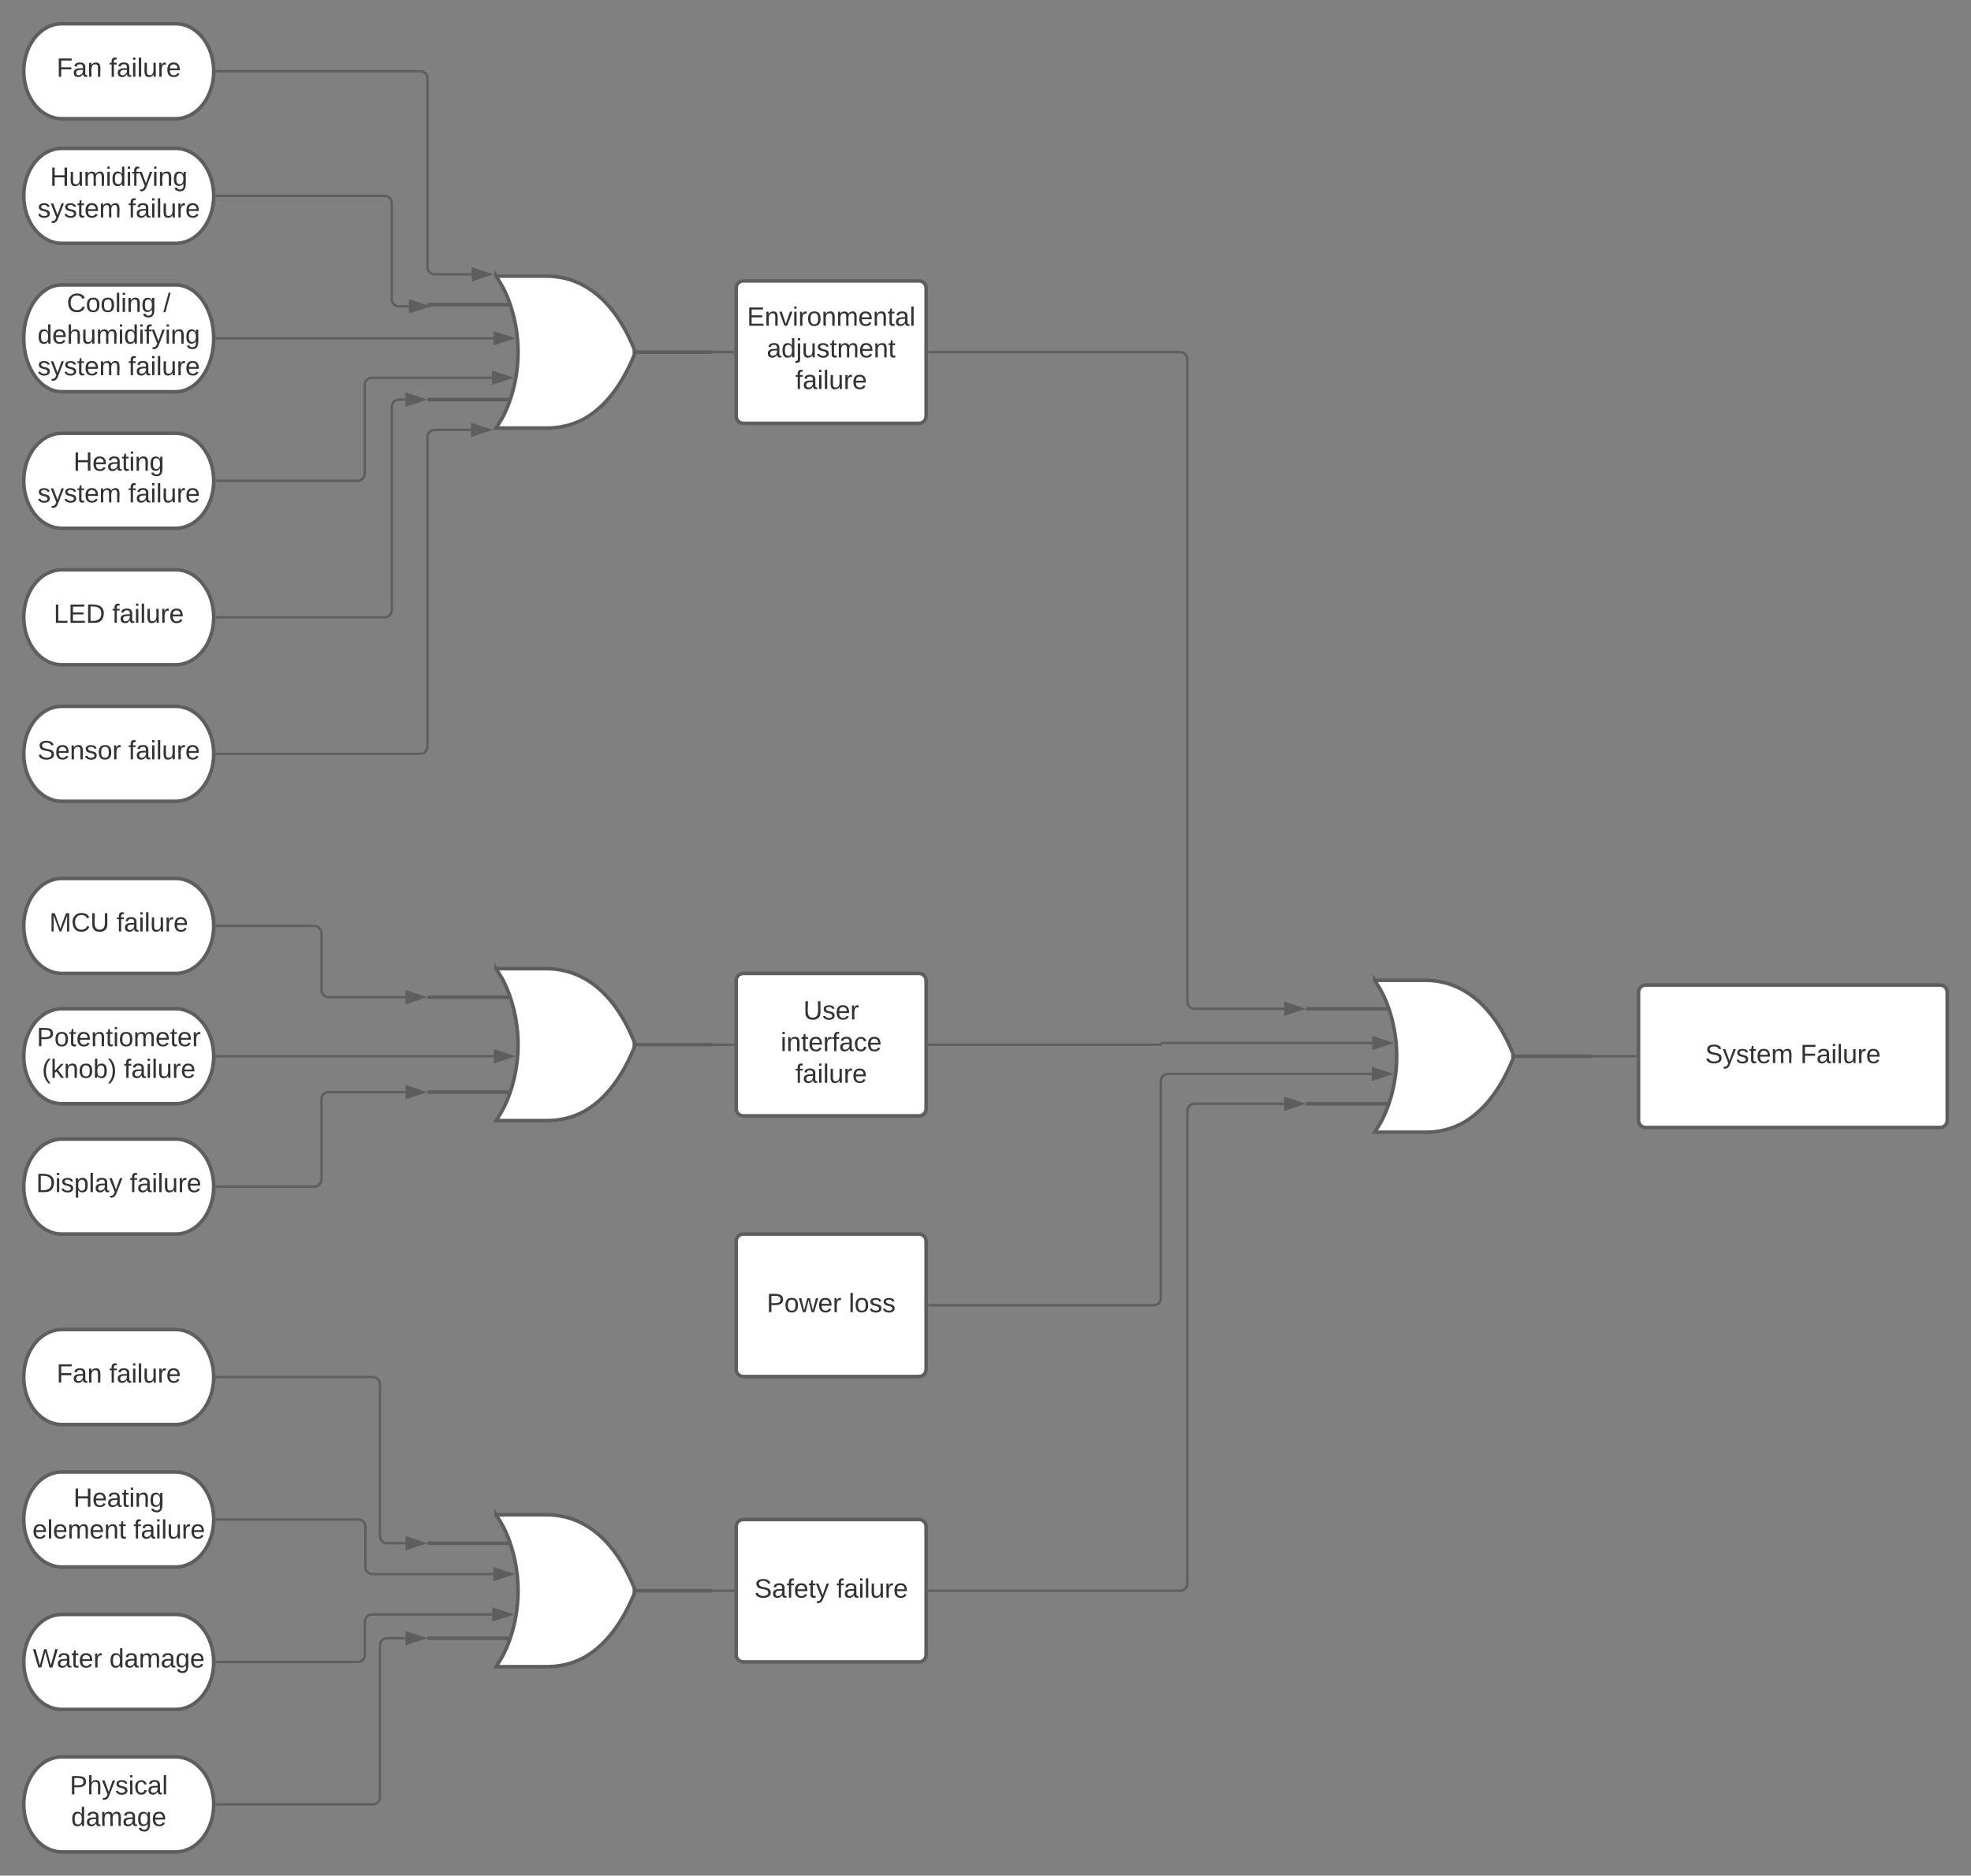 <svg xmlns="http://www.w3.org/2000/svg" xmlns:xlink="http://www.w3.org/1999/xlink" xmlns:lucid="lucid" width="1660" height="1580"><rect width="100%" height="100%" fill="#808080" stroke="none"/><g transform="translate(-100 340)" lucid:page-tab-id="0_0"><path d="M1480 495.78c0-3.3 2.7-6 6-6h248c3.3 0 6 2.7 6 6v108c0 3.32-2.7 6-6 6h-248c-3.3 0-6-2.68-6-6z" stroke="#5e5e5e" stroke-width="3" fill="#fff"/><use xlink:href="#a" transform="matrix(1,0,0,1,1492,501.784) translate(44.08 53.778)"/><use xlink:href="#b" transform="matrix(1,0,0,1,1492,501.784) translate(124.265 53.778)"/><path d="M720-97.4c0-3.32 2.7-6 6-6h148c3.3 0 6 2.68 6 6v108c0 3.3-2.7 6-6 6H726c-3.3 0-6-2.7-6-6z" stroke="#5e5e5e" stroke-width="3" fill="#fff"/><use xlink:href="#c" transform="matrix(1,0,0,1,732,-91.403) translate(-2.864 25.778)"/><use xlink:href="#d" transform="matrix(1,0,0,1,732,-91.403) translate(13.741 52.444)"/><use xlink:href="#e" transform="matrix(1,0,0,1,732,-91.403) translate(37.846 79.111)"/><path d="M720 486c0-3.3 2.7-6 6-6h148c3.3 0 6 2.7 6 6v108c0 3.3-2.7 6-6 6H726c-3.3 0-6-2.7-6-6z" stroke="#5e5e5e" stroke-width="3" fill="#fff"/><use xlink:href="#f" transform="matrix(1,0,0,1,732,492) translate(44.605 26.778)"/><use xlink:href="#g" transform="matrix(1,0,0,1,732,492) translate(25.469 53.444)"/><use xlink:href="#h" transform="matrix(1,0,0,1,732,492) translate(37.846 80.111)"/><path d="M720 946c0-3.3 2.7-6 6-6h148c3.3 0 6 2.7 6 6v108c0 3.3-2.7 6-6 6H726c-3.3 0-6-2.7-6-6z" stroke="#5e5e5e" stroke-width="3" fill="#fff"/><use xlink:href="#i" transform="matrix(1,0,0,1,732,952) translate(3.278 53.778)"/><use xlink:href="#e" transform="matrix(1,0,0,1,732,952) translate(72.414 53.778)"/><path d="M720 705.57c0-3.32 2.7-6 6-6h148c3.3 0 6 2.68 6 6v108c0 3.3-2.7 6-6 6H726c-3.3 0-6-2.7-6-6z" stroke="#5e5e5e" stroke-width="3" fill="#fff"/><use xlink:href="#j" transform="matrix(1,0,0,1,732,711.568) translate(13.772 53.778)"/><use xlink:href="#k" transform="matrix(1,0,0,1,732,711.568) translate(82.784 53.778)"/><path d="M1200 469.78v160h48v-160zM1392 469.78v160h48v-160z" fill="none"/><path d="M1269.6 509.78H1200m69.6 80H1200zm104.64-40H1440zm-116.4-64l4.8 7.84s13.68 22.4 13.68 56.16-13.68 56.16-13.68 56.16l-4.8 7.84h41.28c5.76 0 18.24 0 32.64-7.68 14.16-7.84 30-23.52 42.48-54.08v-4.48c-24.72-61.12-63.84-61.76-75.12-61.76h-41.28z" stroke="#5e5e5e" stroke-width="3" fill="#fff"/><path d="M1441 549.78h36.5" stroke="#5e5e5e" stroke-width="2" fill="none"/><path d="M1441.03 550.78H1440v-2h1.03M1478.5 550.78h-1.03v-2h1.03" fill="#5e5e5e"/><path d="M882.5 759.57h189.15c3.32 0 6-2.7 6-6V570.63c0-3.3 2.7-6 6-6h171.66" stroke="#5e5e5e" stroke-width="2" fill="none"/><path d="M882.53 760.57h-1.03v-2h1.03" fill="#5e5e5e"/><path d="M1270.57 564.63l-14.26 4.64V560z" stroke="#5e5e5e" stroke-width="2" fill="#5e5e5e"/><path d="M882.5 540h194.67c.4 0 .7-.32.7-.7 0-.4.32-.7.7-.7h177.18" stroke="#5e5e5e" stroke-width="2" fill="none"/><path d="M882.53 541h-1.03v-2h1.03" fill="#5e5e5e"/><path d="M1271.02 538.6l-14.27 4.63v-9.27z" stroke="#5e5e5e" stroke-width="2" fill="#5e5e5e"/><path d="M882.5 1000H1094c3.3 0 6-2.7 6-6V595.78c0-3.3 2.7-6 6-6h75.5" stroke="#5e5e5e" stroke-width="2" fill="none"/><path d="M882.53 1001h-1.03v-2h1.03" fill="#5e5e5e"/><path d="M1196.76 589.78l-14.26 4.64v-9.27z" stroke="#5e5e5e" stroke-width="2" fill="#5e5e5e"/><path d="M882.5-43.4H1094c3.3 0 6 2.68 6 6v541.18c0 3.32 2.7 6 6 6h75.5" stroke="#5e5e5e" stroke-width="2" fill="none"/><path d="M882.53-42.4h-1.03v-2h1.03" fill="#5e5e5e"/><path d="M1196.76 509.78l-14.26 4.64v-9.27z" stroke="#5e5e5e" stroke-width="2" fill="#5e5e5e"/><path d="M460 920v160h48V920zM652 920v160h48V920z" fill="none"/><path d="M529.6 960H460m69.6 80H460zm104.64-40H700zm-116.4-64l4.8 7.84s13.68 22.4 13.68 56.16-13.68 56.16-13.68 56.16l-4.8 7.84h41.28c5.76 0 18.24 0 32.64-7.68 14.16-7.84 30-23.52 42.48-54.08v-4.48C609.52 936.64 570.4 936 559.12 936h-41.28z" stroke="#5e5e5e" stroke-width="3" fill="#fff"/><path d="M701 1000h16.5" stroke="#5e5e5e" stroke-width="2" fill="none"/><path d="M701.03 1001H700v-2h1.03M718.5 1001h-1.03v-2h1.03" fill="#5e5e5e"/><path d="M460 460v160h48V460zM652 460v160h48V460z" fill="none"/><path d="M529.6 500H460m69.6 80H460zm104.64-40H700zm-116.4-64l4.8 7.84s13.68 22.4 13.68 56.16-13.68 56.16-13.68 56.16l-4.8 7.84h41.28c5.76 0 18.24 0 32.64-7.68 14.16-7.84 30-23.52 42.48-54.08v-4.48C609.52 476.64 570.4 476 559.12 476h-41.28z" stroke="#5e5e5e" stroke-width="3" fill="#fff"/><path d="M701 540h16.5" stroke="#5e5e5e" stroke-width="2" fill="none"/><path d="M701.03 541H700v-2h1.03M718.5 541h-1.03v-2h1.03" fill="#5e5e5e"/><path d="M460-123.4v160h48v-160zM652-123.4v160h48v-160z" fill="none"/><path d="M529.6-83.4H460m69.6 80H460zm104.64-40H700zm-116.4-64l4.8 7.84s13.68 22.4 13.68 56.16-13.68 56.16-13.68 56.16l-4.8 7.84h41.28c5.76 0 18.24 0 32.64-7.68 14.16-7.84 30-23.52 42.48-54.08v-4.48c-24.72-61.12-63.84-61.76-75.12-61.76h-41.28z" stroke="#5e5e5e" stroke-width="3" fill="#fff"/><path d="M701-43.4h16.5" stroke="#5e5e5e" stroke-width="2" fill="none"/><path d="M701.03-42.4H700v-2h1.03M718.5-42.4h-1.03v-2h1.03" fill="#5e5e5e"/><path d="M282.5 1180H414c3.3 0 6-2.7 6-6v-128c0-3.3 2.7-6 6-6h15.5" stroke="#5e5e5e" stroke-width="2" fill="none"/><path d="M282.53 1181h-1.1l.07-.98-.03-1.02h1.06" fill="#5e5e5e"/><path d="M456.76 1040l-14.26 4.64v-9.28z" stroke="#5e5e5e" stroke-width="2" fill="#5e5e5e"/><path d="M282.5 1060h118.8c3.32 0 6-2.7 6-6v-28c0-3.3 2.7-6 6-6h101.32" stroke="#5e5e5e" stroke-width="2" fill="none"/><path d="M282.53 1061h-1.1l.07-.98-.03-1.02h1.06" fill="#5e5e5e"/><path d="M529.88 1020l-14.26 4.64v-9.28z" stroke="#5e5e5e" stroke-width="2" fill="#5e5e5e"/><path d="M282.5 940h119.24c3.3 0 6 2.7 6 6v34.02c0 3.32 2.68 6 6 6h101.73" stroke="#5e5e5e" stroke-width="2" fill="none"/><path d="M282.53 941h-1.1l.07-.98-.03-1.02h1.06" fill="#5e5e5e"/><path d="M530.74 986.02l-14.27 4.64v-9.27z" stroke="#5e5e5e" stroke-width="2" fill="#5e5e5e"/><path d="M282.5 820H414c3.3 0 6 2.7 6 6v128c0 3.3 2.7 6 6 6h15.5" stroke="#5e5e5e" stroke-width="2" fill="none"/><path d="M282.53 821h-1.1l.07-.98-.03-1.02h1.06" fill="#5e5e5e"/><path d="M456.76 960l-14.26 4.64v-9.28z" stroke="#5e5e5e" stroke-width="2" fill="#5e5e5e"/><path d="M282.5 659.57h82.25c3.3 0 6-2.7 6-6V586c0-3.3 2.7-6 6-6h64.75" stroke="#5e5e5e" stroke-width="2" fill="none"/><path d="M282.53 660.57h-1.1l.07-.98-.03-1.03h1.06" fill="#5e5e5e"/><path d="M456.76 580l-14.26 4.64v-9.28z" stroke="#5e5e5e" stroke-width="2" fill="#5e5e5e"/><path d="M282.5 549.78h233.38" stroke="#5e5e5e" stroke-width="2" fill="none"/><path d="M282.53 550.78h-1.1l.07-.98-.03-1.02h1.06" fill="#5e5e5e"/><path d="M531.15 549.78l-14.27 4.64v-9.27z" stroke="#5e5e5e" stroke-width="2" fill="#5e5e5e"/><path d="M282.5 440h82.25c3.3 0 6 2.7 6 6v48c0 3.3 2.7 6 6 6h64.75" stroke="#5e5e5e" stroke-width="2" fill="none"/><path d="M282.53 441h-1.1l.07-.98-.03-1.02h1.06" fill="#5e5e5e"/><path d="M456.76 500l-14.26 4.64v-9.28z" stroke="#5e5e5e" stroke-width="2" fill="#5e5e5e"/><path d="M282.5 180H424c3.3 0 6-2.7 6-6V2.6c0-3.32 2.7-6 6-6h5.5" stroke="#5e5e5e" stroke-width="2" fill="none"/><path d="M282.53 181h-1.1l.07-.98-.03-1.02h1.06" fill="#5e5e5e"/><path d="M456.76-3.4L442.5 1.23v-9.27z" stroke="#5e5e5e" stroke-width="2" fill="#5e5e5e"/><path d="M282.5 65h118.7c3.3 0 6-2.7 6-6v-74.8c0-3.3 2.7-6 6-6h101.2" stroke="#5e5e5e" stroke-width="2" fill="none"/><path d="M282.53 66h-1.1l.07-.98-.03-1.02h1.06" fill="#5e5e5e"/><path d="M529.67-21.8l-14.27 4.64v-9.27z" stroke="#5e5e5e" stroke-width="2" fill="#5e5e5e"/><path d="M282.5-55h233.22" stroke="#5e5e5e" stroke-width="2" fill="none"/><path d="M282.53-54h-1.08l.05-.96V-56h1.03" fill="#5e5e5e"/><path d="M531-55l-14.28 4.64v-9.28z" stroke="#5e5e5e" stroke-width="2" fill="#5e5e5e"/><path d="M282.5-175H424c3.3 0 6 2.7 6 6v81.1c0 3.3 2.7 6 6 6h8.5" stroke="#5e5e5e" stroke-width="2" fill="none"/><path d="M282.53-174h-1.1l.07-.98-.03-1.02h1.06" fill="#5e5e5e"/><path d="M459.76-81.9l-14.26 4.63v-9.27z" stroke="#5e5e5e" stroke-width="2" fill="#5e5e5e"/><path d="M282.5-280H454c3.3 0 6 2.7 6 6v159.1c0 3.3 2.7 6 6 6h31.23" stroke="#5e5e5e" stroke-width="2" fill="none"/><path d="M282.53-279h-1.1l.07-.98-.03-1.02h1.06" fill="#5e5e5e"/><path d="M512.5-108.9l-14.27 4.63v-9.27z" stroke="#5e5e5e" stroke-width="2" fill="#5e5e5e"/><path d="M248-320c17.67 0 32 17.9 32 40s-14.33 40-32 40h-96c-17.67 0-32-17.9-32-40s14.33-40 32-40z" stroke="#5e5e5e" stroke-width="3" fill="#fff"/><use xlink:href="#l" transform="matrix(1,0,0,1,125,-315) translate(22.654 39.653)"/><use xlink:href="#e" transform="matrix(1,0,0,1,125,-315) translate(67.037 39.653)"/><path d="M248-215c17.67 0 32 17.9 32 40s-14.33 40-32 40h-96c-17.67 0-32-17.9-32-40s14.33-40 32-40z" stroke="#5e5e5e" stroke-width="3" fill="#fff"/><use xlink:href="#m" transform="matrix(1,0,0,1,125,-210) translate(17.135 26.528)"/><use xlink:href="#n" transform="matrix(1,0,0,1,125,-210) translate(6.61 53.194)"/><use xlink:href="#e" transform="matrix(1,0,0,1,125,-210) translate(83.091 53.194)"/><path d="M248-100c17.67 0 32 20.15 32 45s-14.33 45-32 45h-96c-17.67 0-32-20.15-32-45s14.33-45 32-45z" stroke="#5e5e5e" stroke-width="3" fill="#fff"/><use xlink:href="#o" transform="matrix(1,0,0,1,125,-95) translate(31.265 17.778)"/><use xlink:href="#p" transform="matrix(1,0,0,1,125,-95) translate(112.562 17.778)"/><use xlink:href="#q" transform="matrix(1,0,0,1,125,-95) translate(6.605 44.444)"/><use xlink:href="#n" transform="matrix(1,0,0,1,125,-95) translate(6.605 71.111)"/><use xlink:href="#e" transform="matrix(1,0,0,1,125,-95) translate(83.086 71.111)"/><path d="M248 25c17.67 0 32 17.9 32 40s-14.33 40-32 40h-96c-17.67 0-32-17.9-32-40s14.33-40 32-40z" stroke="#5e5e5e" stroke-width="3" fill="#fff"/><use xlink:href="#r" transform="matrix(1,0,0,1,125,30) translate(36.795 26.528)"/><use xlink:href="#n" transform="matrix(1,0,0,1,125,30) translate(6.61 53.194)"/><use xlink:href="#e" transform="matrix(1,0,0,1,125,30) translate(83.091 53.194)"/><path d="M248 140c17.67 0 32 17.9 32 40s-14.33 40-32 40h-96c-17.67 0-32-17.9-32-40s14.33-40 32-40z" stroke="#5e5e5e" stroke-width="3" fill="#fff"/><use xlink:href="#s" transform="matrix(1,0,0,1,125,145) translate(20.185 39.653)"/><use xlink:href="#e" transform="matrix(1,0,0,1,125,145) translate(69.506 39.653)"/><path d="M248 400c17.67 0 32 17.9 32 40s-14.33 40-32 40h-96c-17.67 0-32-17.9-32-40s14.33-40 32-40z" stroke="#5e5e5e" stroke-width="3" fill="#fff"/><use xlink:href="#t" transform="matrix(1,0,0,1,125,405) translate(16.543 39.653)"/><use xlink:href="#e" transform="matrix(1,0,0,1,125,405) translate(73.148 39.653)"/><path d="M248 509.78c17.67 0 32 17.9 32 40s-14.33 40-32 40h-96c-17.67 0-32-17.9-32-40s14.33-40 32-40z" stroke="#5e5e5e" stroke-width="3" fill="#fff"/><g><use xlink:href="#u" transform="matrix(1,0,0,1,125,514.784) translate(5.962 26.528)"/><use xlink:href="#v" transform="matrix(1,0,0,1,125,514.784) translate(10.345 53.194)"/><use xlink:href="#e" transform="matrix(1,0,0,1,125,514.784) translate(79.357 53.194)"/></g><path d="M248 619.57c17.67 0 32 17.9 32 40s-14.33 40-32 40h-96c-17.67 0-32-17.9-32-40s14.33-40 32-40z" stroke="#5e5e5e" stroke-width="3" fill="#fff"/><g><use xlink:href="#w" transform="matrix(1,0,0,1,125,624.568) translate(5.432 39.653)"/><use xlink:href="#e" transform="matrix(1,0,0,1,125,624.568) translate(84.259 39.653)"/></g><path d="M248 780c17.67 0 32 17.9 32 40s-14.33 40-32 40h-96c-17.67 0-32-17.9-32-40s14.33-40 32-40z" stroke="#5e5e5e" stroke-width="3" fill="#fff"/><g><use xlink:href="#l" transform="matrix(1,0,0,1,125,785) translate(22.654 39.653)"/><use xlink:href="#e" transform="matrix(1,0,0,1,125,785) translate(67.037 39.653)"/></g><path d="M248 900c17.67 0 32 17.9 32 40s-14.33 40-32 40h-96c-17.67 0-32-17.9-32-40s14.33-40 32-40z" stroke="#5e5e5e" stroke-width="3" fill="#fff"/><g><use xlink:href="#r" transform="matrix(1,0,0,1,125,905) translate(36.795 24.34)"/><use xlink:href="#x" transform="matrix(1,0,0,1,125,905) translate(2.32 51.007)"/><use xlink:href="#e" transform="matrix(1,0,0,1,125,905) translate(87.382 51.007)"/></g><path d="M248 1020c17.67 0 32 17.9 32 40s-14.33 40-32 40h-96c-17.67 0-32-17.9-32-40s14.33-40 32-40z" stroke="#5e5e5e" stroke-width="3" fill="#fff"/><g><use xlink:href="#y" transform="matrix(1,0,0,1,125,1025) translate(2.654 39.653)"/><use xlink:href="#z" transform="matrix(1,0,0,1,125,1025) translate(67.16 39.653)"/></g><path d="M248 1140c17.67 0 32 17.9 32 40s-14.33 40-32 40h-96c-17.67 0-32-17.9-32-40s14.33-40 32-40z" stroke="#5e5e5e" stroke-width="3" fill="#fff"/><g><use xlink:href="#A" transform="matrix(1,0,0,1,125,1145) translate(33.709 26.528)"/><use xlink:href="#z" transform="matrix(1,0,0,1,125,1145) translate(34.912 53.194)"/></g><path d="M248 255c17.67 0 32 17.9 32 40s-14.33 40-32 40h-96c-17.67 0-32-17.9-32-40s14.33-40 32-40z" stroke="#5e5e5e" stroke-width="3" fill="#fff"/><g><use xlink:href="#B" transform="matrix(1,0,0,1,125,260) translate(6.605 39.653)"/><use xlink:href="#e" transform="matrix(1,0,0,1,125,260) translate(83.086 39.653)"/></g><path d="M282.5 295H454c3.3 0 6-2.7 6-6V28.1c0-3.32 2.7-6 6-6h30.66" stroke="#5e5e5e" stroke-width="2" fill="none"/><path d="M282.53 296h-1.1l.07-.98-.03-1.02h1.06" fill="#5e5e5e"/><path d="M511.93 22.1l-14.27 4.63v-9.27z" stroke="#5e5e5e" stroke-width="2" fill="#5e5e5e"/><defs><path fill="#333" d="M185-189c-5-48-123-54-124 2 14 75 158 14 163 119 3 78-121 87-175 55-17-10-28-26-33-46l33-7c5 56 141 63 141-1 0-78-155-14-162-118-5-82 145-84 179-34 5 7 8 16 11 25" id="C"/><path fill="#333" d="M179-190L93 31C79 59 56 82 12 73V49c39 6 53-20 64-50L1-190h34L92-34l54-156h33" id="D"/><path fill="#333" d="M135-143c-3-34-86-38-87 0 15 53 115 12 119 90S17 21 10-45l28-5c4 36 97 45 98 0-10-56-113-15-118-90-4-57 82-63 122-42 12 7 21 19 24 35" id="E"/><path fill="#333" d="M59-47c-2 24 18 29 38 22v24C64 9 27 4 27-40v-127H5v-23h24l9-43h21v43h35v23H59v120" id="F"/><path fill="#333" d="M100-194c63 0 86 42 84 106H49c0 40 14 67 53 68 26 1 43-12 49-29l28 8c-11 28-37 45-77 45C44 4 14-33 15-96c1-61 26-98 85-98zm52 81c6-60-76-77-97-28-3 7-6 17-6 28h103" id="G"/><path fill="#333" d="M210-169c-67 3-38 105-44 169h-31v-121c0-29-5-50-35-48C34-165 62-65 56 0H25l-1-190h30c1 10-1 24 2 32 10-44 99-50 107 0 11-21 27-35 58-36 85-2 47 119 55 194h-31v-121c0-29-5-49-35-48" id="H"/><g id="a"><use transform="matrix(0.062,0,0,0.062,0,0)" xlink:href="#C"/><use transform="matrix(0.062,0,0,0.062,14.815,0)" xlink:href="#D"/><use transform="matrix(0.062,0,0,0.062,25.926,0)" xlink:href="#E"/><use transform="matrix(0.062,0,0,0.062,37.037,0)" xlink:href="#F"/><use transform="matrix(0.062,0,0,0.062,43.21,0)" xlink:href="#G"/><use transform="matrix(0.062,0,0,0.062,55.556,0)" xlink:href="#H"/></g><path fill="#333" d="M63-220v92h138v28H63V0H30v-248h175v28H63" id="I"/><path fill="#333" d="M141-36C126-15 110 5 73 4 37 3 15-17 15-53c-1-64 63-63 125-63 3-35-9-54-41-54-24 1-41 7-42 31l-33-3c5-37 33-52 76-52 45 0 72 20 72 64v82c-1 20 7 32 28 27v20c-31 9-61-2-59-35zM48-53c0 20 12 33 32 33 41-3 63-29 60-74-43 2-92-5-92 41" id="J"/><path fill="#333" d="M24-231v-30h32v30H24zM24 0v-190h32V0H24" id="K"/><path fill="#333" d="M24 0v-261h32V0H24" id="L"/><path fill="#333" d="M84 4C-5 8 30-112 23-190h32v120c0 31 7 50 39 49 72-2 45-101 50-169h31l1 190h-30c-1-10 1-25-2-33-11 22-28 36-60 37" id="M"/><path fill="#333" d="M114-163C36-179 61-72 57 0H25l-1-190h30c1 12-1 29 2 39 6-27 23-49 58-41v29" id="N"/><g id="b"><use transform="matrix(0.062,0,0,0.062,0,0)" xlink:href="#I"/><use transform="matrix(0.062,0,0,0.062,13.519,0)" xlink:href="#J"/><use transform="matrix(0.062,0,0,0.062,25.864,0)" xlink:href="#K"/><use transform="matrix(0.062,0,0,0.062,30.741,0)" xlink:href="#L"/><use transform="matrix(0.062,0,0,0.062,35.617,0)" xlink:href="#M"/><use transform="matrix(0.062,0,0,0.062,47.963,0)" xlink:href="#N"/><use transform="matrix(0.062,0,0,0.062,55.309,0)" xlink:href="#G"/></g><path fill="#333" d="M30 0v-248h187v28H63v79h144v27H63v87h162V0H30" id="O"/><path fill="#333" d="M117-194c89-4 53 116 60 194h-32v-121c0-31-8-49-39-48C34-167 62-67 57 0H25l-1-190h30c1 10-1 24 2 32 11-22 29-35 61-36" id="P"/><path fill="#333" d="M108 0H70L1-190h34L89-25l56-165h34" id="Q"/><path fill="#333" d="M100-194c62-1 85 37 85 99 1 63-27 99-86 99S16-35 15-95c0-66 28-99 85-99zM99-20c44 1 53-31 53-75 0-43-8-75-51-75s-53 32-53 75 10 74 51 75" id="R"/><g id="c"><use transform="matrix(0.062,0,0,0.062,0,0)" xlink:href="#O"/><use transform="matrix(0.062,0,0,0.062,14.815,0)" xlink:href="#P"/><use transform="matrix(0.062,0,0,0.062,27.16,0)" xlink:href="#Q"/><use transform="matrix(0.062,0,0,0.062,38.272,0)" xlink:href="#K"/><use transform="matrix(0.062,0,0,0.062,43.148,0)" xlink:href="#N"/><use transform="matrix(0.062,0,0,0.062,50.494,0)" xlink:href="#R"/><use transform="matrix(0.062,0,0,0.062,62.84,0)" xlink:href="#P"/><use transform="matrix(0.062,0,0,0.062,75.185,0)" xlink:href="#H"/><use transform="matrix(0.062,0,0,0.062,93.642,0)" xlink:href="#G"/><use transform="matrix(0.062,0,0,0.062,105.988,0)" xlink:href="#P"/><use transform="matrix(0.062,0,0,0.062,118.333,0)" xlink:href="#F"/><use transform="matrix(0.062,0,0,0.062,124.506,0)" xlink:href="#J"/><use transform="matrix(0.062,0,0,0.062,136.852,0)" xlink:href="#L"/></g><path fill="#333" d="M85-194c31 0 48 13 60 33l-1-100h32l1 261h-30c-2-10 0-23-3-31C134-8 116 4 85 4 32 4 16-35 15-94c0-66 23-100 70-100zm9 24c-40 0-46 34-46 75 0 40 6 74 45 74 42 0 51-32 51-76 0-42-9-74-50-73" id="S"/><path fill="#333" d="M24-231v-30h32v30H24zM-9 49c24 4 33-6 33-30v-209h32V24c2 40-23 58-65 49V49" id="T"/><g id="d"><use transform="matrix(0.062,0,0,0.062,0,0)" xlink:href="#J"/><use transform="matrix(0.062,0,0,0.062,12.346,0)" xlink:href="#S"/><use transform="matrix(0.062,0,0,0.062,24.691,0)" xlink:href="#T"/><use transform="matrix(0.062,0,0,0.062,29.568,0)" xlink:href="#M"/><use transform="matrix(0.062,0,0,0.062,41.914,0)" xlink:href="#E"/><use transform="matrix(0.062,0,0,0.062,53.025,0)" xlink:href="#F"/><use transform="matrix(0.062,0,0,0.062,59.198,0)" xlink:href="#H"/><use transform="matrix(0.062,0,0,0.062,77.654,0)" xlink:href="#G"/><use transform="matrix(0.062,0,0,0.062,90,0)" xlink:href="#P"/><use transform="matrix(0.062,0,0,0.062,102.346,0)" xlink:href="#F"/></g><path fill="#333" d="M101-234c-31-9-42 10-38 44h38v23H63V0H32v-167H5v-23h27c-7-52 17-82 69-68v24" id="U"/><g id="e"><use transform="matrix(0.062,0,0,0.062,0,0)" xlink:href="#U"/><use transform="matrix(0.062,0,0,0.062,6.173,0)" xlink:href="#J"/><use transform="matrix(0.062,0,0,0.062,18.519,0)" xlink:href="#K"/><use transform="matrix(0.062,0,0,0.062,23.395,0)" xlink:href="#L"/><use transform="matrix(0.062,0,0,0.062,28.272,0)" xlink:href="#M"/><use transform="matrix(0.062,0,0,0.062,40.617,0)" xlink:href="#N"/><use transform="matrix(0.062,0,0,0.062,47.963,0)" xlink:href="#G"/></g><path fill="#333" d="M232-93c-1 65-40 97-104 97C67 4 28-28 28-90v-158h33c8 89-33 224 67 224 102 0 64-133 71-224h33v155" id="V"/><g id="f"><use transform="matrix(0.062,0,0,0.062,0,0)" xlink:href="#V"/><use transform="matrix(0.062,0,0,0.062,15.988,0)" xlink:href="#E"/><use transform="matrix(0.062,0,0,0.062,27.099,0)" xlink:href="#G"/><use transform="matrix(0.062,0,0,0.062,39.444,0)" xlink:href="#N"/></g><path fill="#333" d="M96-169c-40 0-48 33-48 73s9 75 48 75c24 0 41-14 43-38l32 2c-6 37-31 61-74 61-59 0-76-41-82-99-10-93 101-131 147-64 4 7 5 14 7 22l-32 3c-4-21-16-35-41-35" id="W"/><g id="g"><use transform="matrix(0.062,0,0,0.062,0,0)" xlink:href="#K"/><use transform="matrix(0.062,0,0,0.062,4.877,0)" xlink:href="#P"/><use transform="matrix(0.062,0,0,0.062,17.222,0)" xlink:href="#F"/><use transform="matrix(0.062,0,0,0.062,23.395,0)" xlink:href="#G"/><use transform="matrix(0.062,0,0,0.062,35.741,0)" xlink:href="#N"/><use transform="matrix(0.062,0,0,0.062,43.086,0)" xlink:href="#U"/><use transform="matrix(0.062,0,0,0.062,49.259,0)" xlink:href="#J"/><use transform="matrix(0.062,0,0,0.062,61.605,0)" xlink:href="#W"/><use transform="matrix(0.062,0,0,0.062,72.716,0)" xlink:href="#G"/></g><g id="h"><use transform="matrix(0.062,0,0,0.062,0,0)" xlink:href="#U"/><use transform="matrix(0.062,0,0,0.062,6.173,0)" xlink:href="#J"/><use transform="matrix(0.062,0,0,0.062,18.519,0)" xlink:href="#K"/><use transform="matrix(0.062,0,0,0.062,23.395,0)" xlink:href="#L"/><use transform="matrix(0.062,0,0,0.062,28.272,0)" xlink:href="#M"/><use transform="matrix(0.062,0,0,0.062,40.617,0)" xlink:href="#N"/><use transform="matrix(0.062,0,0,0.062,47.963,0)" xlink:href="#G"/></g><g id="i"><use transform="matrix(0.062,0,0,0.062,0,0)" xlink:href="#C"/><use transform="matrix(0.062,0,0,0.062,14.815,0)" xlink:href="#J"/><use transform="matrix(0.062,0,0,0.062,27.16,0)" xlink:href="#U"/><use transform="matrix(0.062,0,0,0.062,33.333,0)" xlink:href="#G"/><use transform="matrix(0.062,0,0,0.062,45.679,0)" xlink:href="#F"/><use transform="matrix(0.062,0,0,0.062,51.852,0)" xlink:href="#D"/></g><path fill="#333" d="M30-248c87 1 191-15 191 75 0 78-77 80-158 76V0H30v-248zm33 125c57 0 124 11 124-50 0-59-68-47-124-48v98" id="X"/><path fill="#333" d="M206 0h-36l-40-164L89 0H53L-1-190h32L70-26l43-164h34l41 164 42-164h31" id="Y"/><g id="j"><use transform="matrix(0.062,0,0,0.062,0,0)" xlink:href="#X"/><use transform="matrix(0.062,0,0,0.062,14.815,0)" xlink:href="#R"/><use transform="matrix(0.062,0,0,0.062,27.16,0)" xlink:href="#Y"/><use transform="matrix(0.062,0,0,0.062,43.148,0)" xlink:href="#G"/><use transform="matrix(0.062,0,0,0.062,55.494,0)" xlink:href="#N"/></g><g id="k"><use transform="matrix(0.062,0,0,0.062,0,0)" xlink:href="#L"/><use transform="matrix(0.062,0,0,0.062,4.877,0)" xlink:href="#R"/><use transform="matrix(0.062,0,0,0.062,17.222,0)" xlink:href="#E"/><use transform="matrix(0.062,0,0,0.062,28.333,0)" xlink:href="#E"/></g><g id="l"><use transform="matrix(0.062,0,0,0.062,0,0)" xlink:href="#I"/><use transform="matrix(0.062,0,0,0.062,13.519,0)" xlink:href="#J"/><use transform="matrix(0.062,0,0,0.062,25.864,0)" xlink:href="#P"/></g><path fill="#333" d="M197 0v-115H63V0H30v-248h33v105h134v-105h34V0h-34" id="Z"/><path fill="#333" d="M177-190C167-65 218 103 67 71c-23-6-38-20-44-43l32-5c15 47 100 32 89-28v-30C133-14 115 1 83 1 29 1 15-40 15-95c0-56 16-97 71-98 29-1 48 16 59 35 1-10 0-23 2-32h30zM94-22c36 0 50-32 50-73 0-42-14-75-50-75-39 0-46 34-46 75s6 73 46 73" id="aa"/><g id="m"><use transform="matrix(0.062,0,0,0.062,0,0)" xlink:href="#Z"/><use transform="matrix(0.062,0,0,0.062,15.988,0)" xlink:href="#M"/><use transform="matrix(0.062,0,0,0.062,28.333,0)" xlink:href="#H"/><use transform="matrix(0.062,0,0,0.062,46.79,0)" xlink:href="#K"/><use transform="matrix(0.062,0,0,0.062,51.667,0)" xlink:href="#S"/><use transform="matrix(0.062,0,0,0.062,64.012,0)" xlink:href="#K"/><use transform="matrix(0.062,0,0,0.062,68.889,0)" xlink:href="#U"/><use transform="matrix(0.062,0,0,0.062,75.062,0)" xlink:href="#D"/><use transform="matrix(0.062,0,0,0.062,86.173,0)" xlink:href="#K"/><use transform="matrix(0.062,0,0,0.062,91.049,0)" xlink:href="#P"/><use transform="matrix(0.062,0,0,0.062,103.395,0)" xlink:href="#aa"/></g><g id="n"><use transform="matrix(0.062,0,0,0.062,0,0)" xlink:href="#E"/><use transform="matrix(0.062,0,0,0.062,11.111,0)" xlink:href="#D"/><use transform="matrix(0.062,0,0,0.062,22.222,0)" xlink:href="#E"/><use transform="matrix(0.062,0,0,0.062,33.333,0)" xlink:href="#F"/><use transform="matrix(0.062,0,0,0.062,39.506,0)" xlink:href="#G"/><use transform="matrix(0.062,0,0,0.062,51.852,0)" xlink:href="#H"/></g><path fill="#333" d="M212-179c-10-28-35-45-73-45-59 0-87 40-87 99 0 60 29 101 89 101 43 0 62-24 78-52l27 14C228-24 195 4 139 4 59 4 22-46 18-125c-6-104 99-153 187-111 19 9 31 26 39 46" id="ab"/><g id="o"><use transform="matrix(0.062,0,0,0.062,0,0)" xlink:href="#ab"/><use transform="matrix(0.062,0,0,0.062,15.988,0)" xlink:href="#R"/><use transform="matrix(0.062,0,0,0.062,28.333,0)" xlink:href="#R"/><use transform="matrix(0.062,0,0,0.062,40.679,0)" xlink:href="#L"/><use transform="matrix(0.062,0,0,0.062,45.556,0)" xlink:href="#K"/><use transform="matrix(0.062,0,0,0.062,50.432,0)" xlink:href="#P"/><use transform="matrix(0.062,0,0,0.062,62.778,0)" xlink:href="#aa"/></g><path fill="#333" d="M0 4l72-265h28L28 4H0" id="ac"/><use transform="matrix(0.062,0,0,0.062,0,0)" xlink:href="#ac" id="p"/><path fill="#333" d="M106-169C34-169 62-67 57 0H25v-261h32l-1 103c12-21 28-36 61-36 89 0 53 116 60 194h-32v-121c2-32-8-49-39-48" id="ad"/><g id="q"><use transform="matrix(0.062,0,0,0.062,0,0)" xlink:href="#S"/><use transform="matrix(0.062,0,0,0.062,12.346,0)" xlink:href="#G"/><use transform="matrix(0.062,0,0,0.062,24.691,0)" xlink:href="#ad"/><use transform="matrix(0.062,0,0,0.062,37.037,0)" xlink:href="#M"/><use transform="matrix(0.062,0,0,0.062,49.383,0)" xlink:href="#H"/><use transform="matrix(0.062,0,0,0.062,67.84,0)" xlink:href="#K"/><use transform="matrix(0.062,0,0,0.062,72.716,0)" xlink:href="#S"/><use transform="matrix(0.062,0,0,0.062,85.062,0)" xlink:href="#K"/><use transform="matrix(0.062,0,0,0.062,89.938,0)" xlink:href="#U"/><use transform="matrix(0.062,0,0,0.062,96.111,0)" xlink:href="#D"/><use transform="matrix(0.062,0,0,0.062,107.222,0)" xlink:href="#K"/><use transform="matrix(0.062,0,0,0.062,112.099,0)" xlink:href="#P"/><use transform="matrix(0.062,0,0,0.062,124.444,0)" xlink:href="#aa"/></g><g id="r"><use transform="matrix(0.062,0,0,0.062,0,0)" xlink:href="#Z"/><use transform="matrix(0.062,0,0,0.062,15.988,0)" xlink:href="#G"/><use transform="matrix(0.062,0,0,0.062,28.333,0)" xlink:href="#J"/><use transform="matrix(0.062,0,0,0.062,40.679,0)" xlink:href="#F"/><use transform="matrix(0.062,0,0,0.062,46.852,0)" xlink:href="#K"/><use transform="matrix(0.062,0,0,0.062,51.728,0)" xlink:href="#P"/><use transform="matrix(0.062,0,0,0.062,64.074,0)" xlink:href="#aa"/></g><path fill="#333" d="M30 0v-248h33v221h125V0H30" id="ae"/><path fill="#333" d="M30-248c118-7 216 8 213 122C240-48 200 0 122 0H30v-248zM63-27c89 8 146-16 146-99s-60-101-146-95v194" id="af"/><g id="s"><use transform="matrix(0.062,0,0,0.062,0,0)" xlink:href="#ae"/><use transform="matrix(0.062,0,0,0.062,12.346,0)" xlink:href="#O"/><use transform="matrix(0.062,0,0,0.062,27.16,0)" xlink:href="#af"/></g><path fill="#333" d="M240 0l2-218c-23 76-54 145-80 218h-23L58-218 59 0H30v-248h44l77 211c21-75 51-140 76-211h43V0h-30" id="ag"/><g id="t"><use transform="matrix(0.062,0,0,0.062,0,0)" xlink:href="#ag"/><use transform="matrix(0.062,0,0,0.062,18.457,0)" xlink:href="#ab"/><use transform="matrix(0.062,0,0,0.062,34.444,0)" xlink:href="#V"/></g><g id="u"><use transform="matrix(0.062,0,0,0.062,0,0)" xlink:href="#X"/><use transform="matrix(0.062,0,0,0.062,14.815,0)" xlink:href="#R"/><use transform="matrix(0.062,0,0,0.062,27.16,0)" xlink:href="#F"/><use transform="matrix(0.062,0,0,0.062,33.333,0)" xlink:href="#G"/><use transform="matrix(0.062,0,0,0.062,45.679,0)" xlink:href="#P"/><use transform="matrix(0.062,0,0,0.062,58.025,0)" xlink:href="#F"/><use transform="matrix(0.062,0,0,0.062,64.198,0)" xlink:href="#K"/><use transform="matrix(0.062,0,0,0.062,69.074,0)" xlink:href="#R"/><use transform="matrix(0.062,0,0,0.062,81.42,0)" xlink:href="#H"/><use transform="matrix(0.062,0,0,0.062,99.877,0)" xlink:href="#G"/><use transform="matrix(0.062,0,0,0.062,112.222,0)" xlink:href="#F"/><use transform="matrix(0.062,0,0,0.062,118.395,0)" xlink:href="#G"/><use transform="matrix(0.062,0,0,0.062,130.741,0)" xlink:href="#N"/></g><path fill="#333" d="M87 75C49 33 22-17 22-94c0-76 28-126 65-167h31c-38 41-64 92-64 168S80 34 118 75H87" id="ah"/><path fill="#333" d="M143 0L79-87 56-68V0H24v-261h32v163l83-92h37l-77 82L181 0h-38" id="ai"/><path fill="#333" d="M115-194c53 0 69 39 70 98 0 66-23 100-70 100C84 3 66-7 56-30L54 0H23l1-261h32v101c10-23 28-34 59-34zm-8 174c40 0 45-34 45-75 0-40-5-75-45-74-42 0-51 32-51 76 0 43 10 73 51 73" id="aj"/><path fill="#333" d="M33-261c38 41 65 92 65 168S71 34 33 75H2C39 34 66-17 66-93S39-220 2-261h31" id="ak"/><g id="v"><use transform="matrix(0.062,0,0,0.062,0,0)" xlink:href="#ah"/><use transform="matrix(0.062,0,0,0.062,7.346,0)" xlink:href="#ai"/><use transform="matrix(0.062,0,0,0.062,18.457,0)" xlink:href="#P"/><use transform="matrix(0.062,0,0,0.062,30.802,0)" xlink:href="#R"/><use transform="matrix(0.062,0,0,0.062,43.148,0)" xlink:href="#aj"/><use transform="matrix(0.062,0,0,0.062,55.494,0)" xlink:href="#ak"/></g><path fill="#333" d="M115-194c55 1 70 41 70 98S169 2 115 4C84 4 66-9 55-30l1 105H24l-1-265h31l2 30c10-21 28-34 59-34zm-8 174c40 0 45-34 45-75s-6-73-45-74c-42 0-51 32-51 76 0 43 10 73 51 73" id="al"/><g id="w"><use transform="matrix(0.062,0,0,0.062,0,0)" xlink:href="#af"/><use transform="matrix(0.062,0,0,0.062,15.988,0)" xlink:href="#K"/><use transform="matrix(0.062,0,0,0.062,20.864,0)" xlink:href="#E"/><use transform="matrix(0.062,0,0,0.062,31.975,0)" xlink:href="#al"/><use transform="matrix(0.062,0,0,0.062,44.321,0)" xlink:href="#L"/><use transform="matrix(0.062,0,0,0.062,49.198,0)" xlink:href="#J"/><use transform="matrix(0.062,0,0,0.062,61.543,0)" xlink:href="#D"/></g><g id="x"><use transform="matrix(0.062,0,0,0.062,0,0)" xlink:href="#G"/><use transform="matrix(0.062,0,0,0.062,12.346,0)" xlink:href="#L"/><use transform="matrix(0.062,0,0,0.062,17.222,0)" xlink:href="#G"/><use transform="matrix(0.062,0,0,0.062,29.568,0)" xlink:href="#H"/><use transform="matrix(0.062,0,0,0.062,48.025,0)" xlink:href="#G"/><use transform="matrix(0.062,0,0,0.062,60.37,0)" xlink:href="#P"/><use transform="matrix(0.062,0,0,0.062,72.716,0)" xlink:href="#F"/></g><path fill="#333" d="M266 0h-40l-56-210L115 0H75L2-248h35L96-30l15-64 43-154h32l59 218 59-218h35" id="am"/><g id="y"><use transform="matrix(0.062,0,0,0.062,0,0)" xlink:href="#am"/><use transform="matrix(0.062,0,0,0.062,20.123,0)" xlink:href="#J"/><use transform="matrix(0.062,0,0,0.062,32.469,0)" xlink:href="#F"/><use transform="matrix(0.062,0,0,0.062,38.642,0)" xlink:href="#G"/><use transform="matrix(0.062,0,0,0.062,50.988,0)" xlink:href="#N"/></g><g id="z"><use transform="matrix(0.062,0,0,0.062,0,0)" xlink:href="#S"/><use transform="matrix(0.062,0,0,0.062,12.346,0)" xlink:href="#J"/><use transform="matrix(0.062,0,0,0.062,24.691,0)" xlink:href="#H"/><use transform="matrix(0.062,0,0,0.062,43.148,0)" xlink:href="#J"/><use transform="matrix(0.062,0,0,0.062,55.494,0)" xlink:href="#aa"/><use transform="matrix(0.062,0,0,0.062,67.84,0)" xlink:href="#G"/></g><g id="A"><use transform="matrix(0.062,0,0,0.062,0,0)" xlink:href="#X"/><use transform="matrix(0.062,0,0,0.062,14.815,0)" xlink:href="#ad"/><use transform="matrix(0.062,0,0,0.062,27.16,0)" xlink:href="#D"/><use transform="matrix(0.062,0,0,0.062,38.272,0)" xlink:href="#E"/><use transform="matrix(0.062,0,0,0.062,49.383,0)" xlink:href="#K"/><use transform="matrix(0.062,0,0,0.062,54.259,0)" xlink:href="#W"/><use transform="matrix(0.062,0,0,0.062,65.37,0)" xlink:href="#J"/><use transform="matrix(0.062,0,0,0.062,77.716,0)" xlink:href="#L"/></g><g id="B"><use transform="matrix(0.062,0,0,0.062,0,0)" xlink:href="#C"/><use transform="matrix(0.062,0,0,0.062,14.815,0)" xlink:href="#G"/><use transform="matrix(0.062,0,0,0.062,27.16,0)" xlink:href="#P"/><use transform="matrix(0.062,0,0,0.062,39.506,0)" xlink:href="#E"/><use transform="matrix(0.062,0,0,0.062,50.617,0)" xlink:href="#R"/><use transform="matrix(0.062,0,0,0.062,62.963,0)" xlink:href="#N"/></g></defs></g></svg>